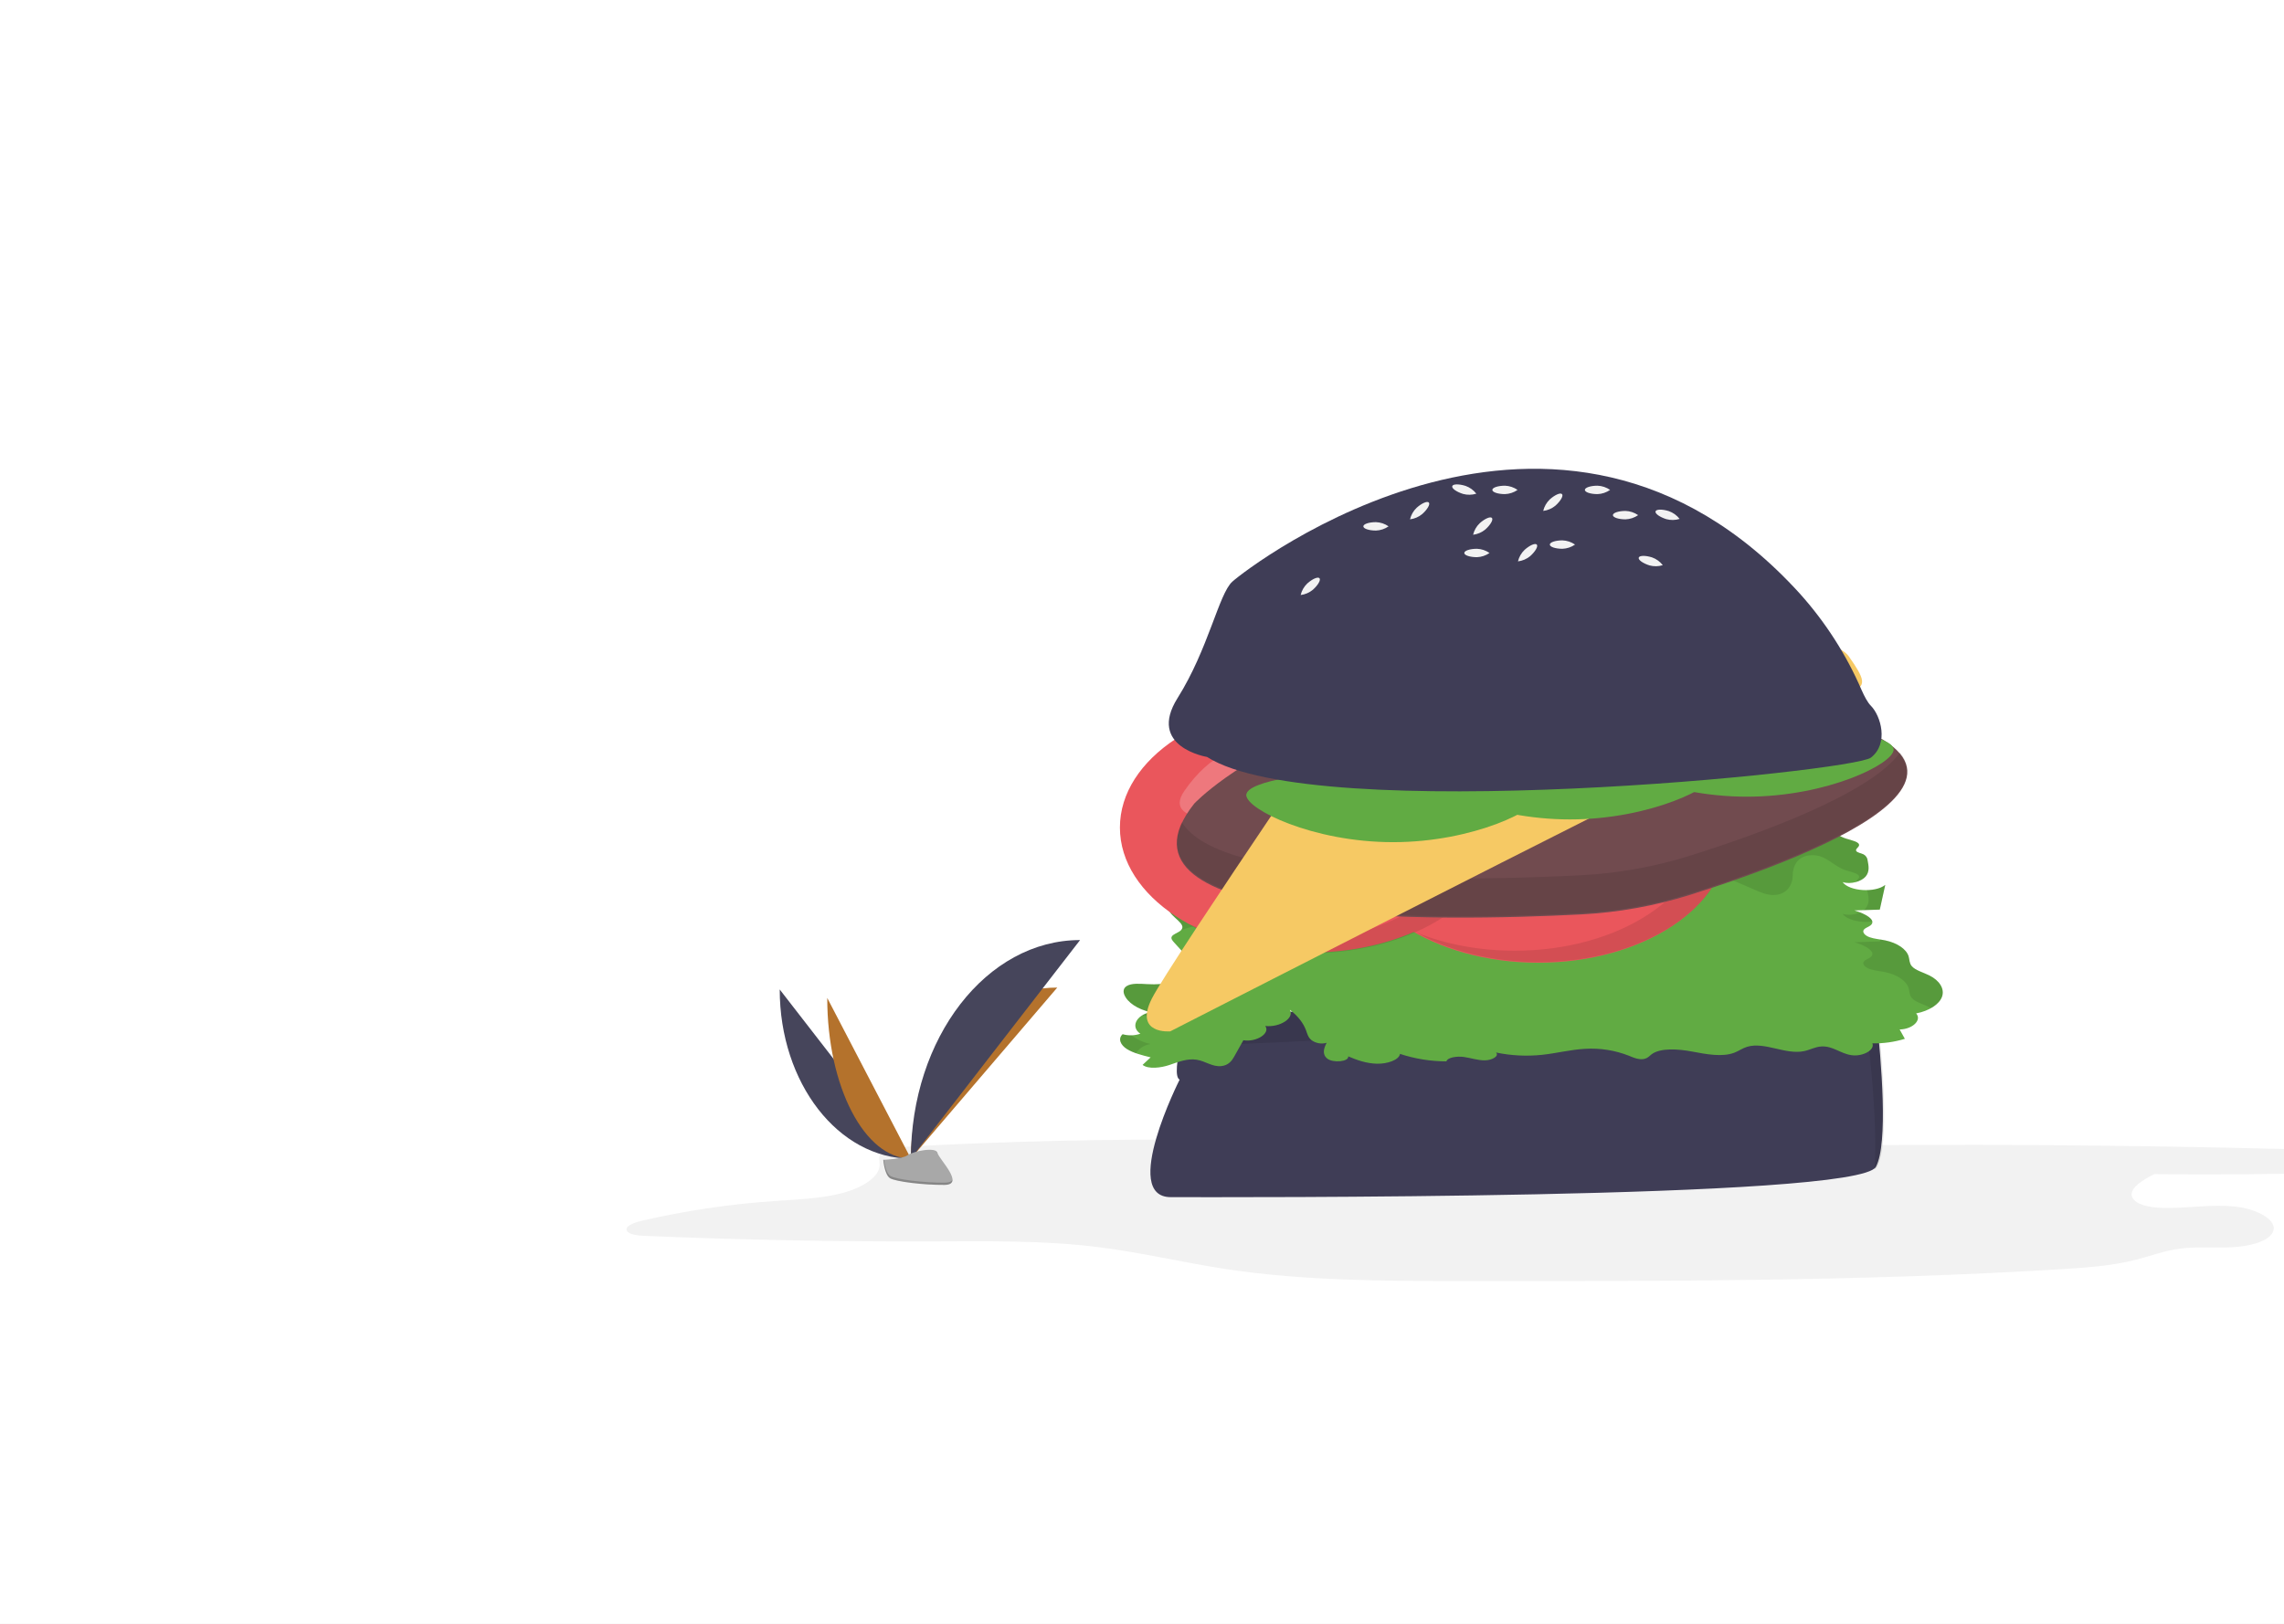 <svg width="1440" height="1024" viewBox="0 0 1440 1024" fill="none" xmlns="http://www.w3.org/2000/svg">
<rect width="1440" height="1024" fill="#E5E5E5"/>
<g id="Frame 1">
<g clip-path="url(#clip0)">
<rect width="1440" height="1024" fill="white"/>
<g id="Hamburger 1">
<g clip-path="url(#clip1)">
<path id="Vector" d="M1136.82 722.526C1237.79 721.335 1338.76 722.018 1439.73 724.575C1448.41 724.795 1457.43 725.078 1465.1 727.378C1472.77 729.678 1478.67 734.613 1476.57 739.353C1437.16 740.519 1397.7 740.879 1358.21 740.434C1349.61 744.647 1340.16 750.992 1345.45 756.674C1349.11 760.606 1358.14 761.776 1366.03 761.785C1380.33 761.802 1394.69 759.455 1408.78 760.832C1422.87 762.209 1436.93 769.62 1432.8 777.313C1429.67 783.155 1417.78 786.046 1406.95 786.563C1396.13 787.079 1385.05 786.005 1374.48 787.389C1364.43 788.703 1355.72 792.12 1346.31 794.504C1331.47 798.266 1315.02 799.428 1298.84 800.417C1174.56 808.009 1049.26 807.949 924.258 807.88C873.652 807.852 822.357 807.775 773.488 800.387C745.632 796.176 718.939 789.637 690.731 786.243C657.037 782.19 622.214 782.74 587.757 782.862C527.268 783.075 466.829 781.909 406.441 779.365C401.947 779.175 396.431 778.534 395.218 776.095C393.803 773.249 399.547 771.029 404.402 769.893C431.914 763.525 459.889 759.352 488.061 757.414C502.329 756.411 517.032 755.9 530.155 752.597C543.278 749.295 554.742 742.368 554.619 734.29C554.581 731.825 553.542 729.189 555.598 727.012C558.329 724.122 565.049 723.458 570.846 723.143C635.116 719.65 699.735 718.192 764.296 718.778C787.006 718.984 809.81 719.44 832.359 717.91C850.835 716.657 868.932 714.084 887.141 711.923C911.582 709.023 1017.95 694.001 1033.47 706.19C1045.08 715.315 1021.1 717.284 1052.26 721.007C1079.38 724.25 1109.3 722.85 1136.82 722.526Z" fill="#F2F2F2"/>
<path id="Vector_2" d="M743.718 680.85C743.718 680.85 706.273 754.945 738.141 754.945C770.01 754.945 1171.55 756.538 1182.71 735.824C1190.52 721.311 1186.21 669.646 1182.93 640.011C1182.3 634.251 1179.48 628.955 1175.05 625.21C1170.63 621.465 1164.94 619.557 1159.16 619.878C1072.31 624.671 747.884 642.435 749.295 640.218C752.084 635.836 750.092 637.031 750.092 637.031C750.092 637.031 737.344 677.664 743.718 680.85Z" fill="#3F3D56"/>
<path id="Vector_3" opacity="0.1" d="M1183.73 640.011C1183.09 634.251 1180.27 628.955 1175.85 625.21C1171.43 621.465 1165.74 619.557 1159.95 619.878C1073.11 624.671 748.681 642.435 750.092 640.218C752.88 635.836 750.889 637.031 750.889 637.031C750.889 637.031 748.043 646.102 745.713 656.008C746.043 655.975 746.29 656.286 745.215 658.179C745.119 658.606 745.025 659.033 744.932 659.461C757.926 660.744 1069.53 643.682 1154.38 638.999C1160.16 638.678 1165.85 640.586 1170.27 644.331C1174.7 648.076 1177.52 653.373 1178.15 659.132C1180.59 681.165 1183.6 715.372 1181.77 737.438C1182.47 737.055 1183.07 736.5 1183.5 735.824C1191.32 721.311 1187.01 669.646 1183.73 640.011Z" fill="black"/>
<path id="Vector_4" d="M788.35 569.809C784.199 568.537 778.945 566.894 779.419 564.215C779.67 562.792 781.575 561.681 782.955 560.488C785.615 558.188 786.332 554.948 783.475 552.726C780.618 550.505 773.736 550.208 771.215 552.559C769.918 553.768 769.996 555.285 769.327 556.651C767.238 560.912 758.788 562.783 751.609 564.438C744.43 566.094 736.398 569.174 737.073 573.582C737.809 578.391 748.884 582.657 744.428 586.758C742.812 588.245 739.413 589.075 738.689 590.776C738.181 591.972 739.203 593.189 740.195 594.283L747.247 602.052C750.053 605.143 752.944 608.507 752.004 611.948C750.142 618.768 735.002 621.378 723.001 620.611C718.607 620.331 713.442 619.946 710.422 621.793C708.095 623.216 708.099 625.433 708.872 627.33C710.863 632.213 717.232 636.442 725.383 638.293C716.248 640.096 712.66 647.693 718.967 651.879C715.358 653.121 711.455 653.233 707.78 652.2C704.661 655.072 706.495 659.013 710.451 661.525C714.408 664.038 720.013 665.451 725.441 666.794L720.362 671.543C724.037 674.414 731.975 673.402 737.328 671.587C742.681 669.773 748.49 667.337 754.487 668.286C760.112 669.176 764.366 672.928 770.094 672.286C774.532 671.788 776.644 668.936 778.027 666.474L783.905 656.008C792.273 657.317 801.071 651.583 797.711 647.011C807.074 648.017 816.291 641.936 813.217 636.781C818.203 640.627 821.714 645.095 823.432 649.78C824.2 651.874 824.667 654.088 826.758 655.862C828.124 656.878 829.707 657.565 831.384 657.868C833.06 658.172 834.783 658.083 836.419 657.61C834.712 660.921 833.329 664.783 836.838 667.593C840.347 670.402 850.472 669.605 850.025 666.163C855.376 668.462 861.372 670.623 868.059 670.795C874.746 670.966 882.065 668.421 882.673 664.61C892.097 667.718 901.956 669.305 911.88 669.311C912.724 666.761 918.619 665.936 923.026 666.56C927.434 667.183 931.522 668.68 936.062 668.683C940.603 668.686 945.485 665.953 943.161 663.723C952.722 665.723 962.536 666.219 972.249 665.191C981.412 664.219 990.095 661.907 999.374 661.408C1008.79 660.835 1018.21 662.323 1026.99 665.769C1030.03 667.045 1033.81 668.65 1037.15 667.65C1039.05 667.082 1039.97 665.857 1041.26 664.88C1046.8 660.675 1058.13 661.481 1066.87 663.135C1075.62 664.788 1085.79 666.778 1093.45 663.856C1096.34 662.754 1098.47 661.05 1101.54 660.125C1112.56 656.809 1125.74 665.304 1137.43 662.86C1141.24 662.064 1144.33 660.16 1148.36 659.925C1155.52 659.508 1160.24 664.356 1167.2 665.399C1174.41 666.481 1182.24 662.09 1180.48 657.945C1187.41 658.099 1194.33 657.138 1200.96 655.098L1197.68 649.202C1205.85 649.07 1211.85 643.218 1208.07 639.08C1216.26 637.521 1222.73 633.325 1224.41 628.487C1226.1 623.648 1222.92 618.356 1216.4 615.125C1212.55 613.218 1207.5 611.877 1205.3 609.252C1203.72 607.361 1203.95 605.161 1203.33 603.094C1201.98 598.57 1196.14 594.576 1188.59 593.019C1185.31 592.342 1181.72 592.085 1178.75 591.041C1175.78 589.996 1173.63 587.733 1175.35 585.998C1176.25 585.079 1178 584.538 1179.13 583.704C1183.71 580.322 1175.86 576.041 1169.15 574.142L1185.16 573.619L1188.6 558.032C1182.27 563.184 1165.84 562.1 1161.72 556.259C1166.86 557.947 1173.76 555.789 1176.27 552.719C1178.79 549.649 1178.17 546.078 1177.5 542.71C1177.44 541.873 1177.16 541.067 1176.69 540.371C1176.22 539.674 1175.58 539.11 1174.83 538.735C1173.26 537.988 1170.77 537.677 1170.25 536.548C1169.73 535.397 1171.76 534.379 1172.06 533.202C1172.63 530.942 1167.44 529.946 1163.93 528.853C1155.66 526.274 1151.65 519.028 1142.23 519.263C1132.89 519.497 1130.28 526.631 1130.27 531.978C1130.26 537.325 1127.1 544.475 1117.75 544.377C1114.01 544.338 1110.76 542.996 1107.78 541.71L1081 530.159C1077.46 528.513 1073.77 527.193 1070 526.216C1064.59 524.955 1058.63 524.806 1052.8 524.674L1015.33 523.822C1013.42 523.673 1011.5 523.838 1009.65 524.311C1007.68 524.969 1006.72 526.263 1005.54 527.376C1000.32 532.275 988.055 534.193 979.203 531.495C976.856 530.78 974.753 529.794 972.266 529.255C964.433 527.557 956.213 530.698 948.073 531.833C934.731 533.693 918.151 530.491 908.532 536.095C905.325 537.964 903.624 540.518 900.652 542.509C897.68 544.501 892.318 545.851 888.57 544.347C889.041 548.001 889.47 551.814 886.996 555.195C884.522 558.575 878.178 561.333 871.944 560.481C868.636 559.606 868.897 556.826 870.462 554.944C872.026 553.062 874.426 551.14 873.646 549.104C872.872 547.085 869.331 545.911 866.683 544.503C864.035 543.096 862.268 540.428 865.081 539.129C863.186 536.693 856.374 536.99 853.377 539.033C850.381 541.076 850.082 543.952 849.755 546.612C849.428 549.271 848.716 552.184 845.244 553.964C839.327 556.997 827.968 555.423 824.044 559.374C822.798 560.629 822.724 562.143 822.011 563.527C818.828 569.706 805.085 571.307 793.851 571.811C793.615 573.097 793.562 574.409 793.695 575.71C797.538 574.047 791.135 570.662 788.35 569.809Z" fill="#61AB43"/>
<path id="Vector_5" opacity="0.1" d="M1177.5 562.75C1178.17 566.119 1178.79 569.689 1176.27 572.759C1175.9 573.203 1175.48 573.602 1175.02 573.951C1178.4 573.84 1181.78 573.729 1185.16 573.619C1186.31 568.423 1187.46 563.227 1188.6 558.032C1185.98 560.166 1181.62 561.227 1177.12 561.326C1177.28 561.791 1177.41 562.267 1177.5 562.75V562.75Z" fill="black"/>
<path id="Vector_6" opacity="0.1" d="M1180.46 581.11C1180.06 579.003 1176.58 576.865 1172.69 575.337C1169.27 576.963 1165.37 577.305 1161.72 576.3C1164.56 580.328 1173.25 582.092 1180.46 581.11Z" fill="black"/>
<path id="Vector_7" opacity="0.1" d="M1185.43 592.468C1185.34 592.865 1185.25 593.262 1185.16 593.659C1179.83 593.834 1174.49 594.008 1169.15 594.183C1175.86 596.082 1183.71 600.362 1179.13 603.745C1178 604.579 1176.25 605.12 1175.35 606.038C1173.63 607.774 1175.78 610.037 1178.75 611.081C1181.72 612.126 1185.31 612.383 1188.59 613.059C1196.14 614.617 1201.98 618.611 1203.33 623.135C1203.95 625.202 1203.72 627.401 1205.3 629.292C1207.5 631.918 1212.55 633.259 1216.4 635.166C1216.77 635.349 1217.13 635.542 1217.48 635.738C1220.96 633.771 1223.46 631.233 1224.41 628.487C1226.1 623.648 1222.92 618.356 1216.4 615.125C1212.55 613.218 1207.5 611.878 1205.3 609.252C1203.72 607.361 1203.95 605.161 1203.33 603.094C1201.98 598.57 1196.14 594.576 1188.59 593.019C1187.55 592.806 1186.49 592.635 1185.43 592.468Z" fill="black"/>
<path id="Vector_8" opacity="0.1" d="M716.378 664.246C717.624 661.593 720.808 659.237 725.383 658.334C721.012 657.426 716.893 655.568 713.319 652.892C711.448 652.947 709.58 652.714 707.78 652.2C704.661 655.072 706.495 659.013 710.451 661.526C712.317 662.654 714.306 663.567 716.378 664.246V664.246Z" fill="black"/>
<path id="Vector_9" opacity="0.1" d="M744.618 586.562C746.898 585.708 749.234 585.013 751.609 584.479C758.787 582.823 767.238 580.952 769.327 576.691C769.996 575.325 769.918 573.809 771.215 572.599C773.736 570.248 780.618 570.545 783.475 572.767C786.332 574.988 785.615 578.229 782.955 580.529C781.575 581.722 779.67 582.832 779.419 584.256C778.945 586.934 784.199 588.577 788.35 589.849C790.303 590.478 792.133 591.443 793.755 592.7C793.79 592.416 793.824 592.133 793.852 591.851C805.085 591.347 818.828 589.747 822.011 583.568C822.724 582.183 822.798 580.669 824.044 579.414C827.968 575.464 839.327 577.037 845.244 574.004C848.716 572.225 849.428 569.312 849.755 566.652C850.082 563.993 850.381 561.116 853.378 559.074C856.374 557.031 863.186 556.734 865.081 559.17C862.269 560.469 864.035 563.136 866.683 564.544C869.331 565.951 872.872 567.126 873.646 569.145C874.426 571.18 872.026 573.103 870.462 574.985C868.897 576.867 868.636 579.647 871.945 580.521C878.178 581.374 884.522 578.615 886.996 575.235C889.47 571.855 889.041 568.042 888.57 564.388C892.318 565.891 897.681 564.541 900.652 562.55C903.624 560.559 905.325 558.004 908.532 556.136C918.151 550.532 934.731 553.734 948.074 551.874C956.213 550.739 964.433 547.598 972.266 549.296C974.753 549.835 976.856 550.821 979.203 551.536C988.056 554.234 1000.32 552.315 1005.54 547.417C1006.72 546.304 1007.68 545.009 1009.65 544.352C1011.5 543.878 1013.42 543.713 1015.33 543.863C1027.82 544.147 1040.31 544.431 1052.8 544.714C1058.63 544.847 1064.59 544.996 1070 546.257C1073.78 547.234 1077.46 548.553 1081 550.2C1089.92 554.05 1098.85 557.9 1107.78 561.751C1110.76 563.036 1114.01 564.379 1117.75 564.418C1127.1 564.515 1130.26 557.365 1130.27 552.018C1130.28 546.672 1132.89 539.538 1142.23 539.304C1151.65 539.068 1155.66 546.315 1163.93 548.893C1167.44 549.986 1172.63 550.982 1172.06 553.242C1171.79 554.291 1170.16 555.214 1170.17 556.217C1172.5 555.668 1174.62 554.453 1176.27 552.719C1178.79 549.649 1178.17 546.078 1177.5 542.71C1177.44 541.873 1177.16 541.067 1176.69 540.371C1176.22 539.674 1175.58 539.11 1174.83 538.735C1173.26 537.988 1170.77 537.677 1170.25 536.548C1169.73 535.397 1171.76 534.379 1172.06 533.202C1172.63 530.942 1167.44 529.946 1163.93 528.853C1155.66 526.274 1151.65 519.028 1142.23 519.263C1132.89 519.497 1130.28 526.631 1130.27 531.978C1130.26 537.325 1127.1 544.475 1117.75 544.377C1114.01 544.338 1110.76 542.996 1107.78 541.71C1098.85 537.86 1089.92 534.009 1081 530.159C1077.46 528.513 1073.78 527.193 1070 526.216C1064.59 524.955 1058.63 524.806 1052.8 524.674C1040.31 524.39 1027.82 524.106 1015.33 523.823C1013.42 523.673 1011.5 523.838 1009.65 524.311C1007.68 524.969 1006.72 526.263 1005.54 527.376C1000.32 532.275 988.056 534.193 979.203 531.495C976.856 530.78 974.753 529.794 972.266 529.255C964.433 527.557 956.213 530.698 948.074 531.833C934.731 533.693 918.151 530.491 908.532 536.095C905.325 537.964 903.624 540.518 900.652 542.509C897.681 544.501 892.318 545.851 888.57 544.347C889.041 548.001 889.47 551.815 886.996 555.195C884.522 558.575 878.178 561.333 871.945 560.481C868.637 559.607 868.897 556.826 870.462 554.944C872.026 553.062 874.426 551.14 873.646 549.104C872.872 547.085 869.331 545.911 866.683 544.503C864.035 543.096 862.269 540.428 865.081 539.129C863.186 536.693 856.374 536.99 853.378 539.033C850.381 541.076 850.082 543.952 849.755 546.612C849.428 549.271 848.716 552.184 845.244 553.964C839.327 556.997 827.968 555.423 824.044 559.374C822.798 560.629 822.724 562.143 822.011 563.527C818.828 569.706 805.085 571.307 793.852 571.811C793.824 572.092 793.79 572.375 793.755 572.66C792.133 571.402 790.303 570.437 788.35 569.809C784.199 568.537 778.945 566.894 779.419 564.215C779.67 562.792 781.575 561.682 782.955 560.488C785.615 558.188 786.332 554.948 783.475 552.726C780.618 550.505 773.736 550.208 771.215 552.559C769.918 553.768 769.996 555.285 769.327 556.651C767.238 560.912 758.788 562.783 751.609 564.438C744.43 566.094 736.398 569.174 737.073 573.582C737.797 578.315 748.522 582.521 744.618 586.562Z" fill="black"/>
<path id="Vector_10" opacity="0.1" d="M725.383 638.293C723.409 638.657 721.523 639.396 719.827 640.469C720.902 640.516 721.973 640.586 723.001 640.652C735.002 641.418 750.142 638.809 752.004 631.989C752.944 628.548 750.053 625.184 747.247 622.093C746.119 620.85 744.992 619.608 743.864 618.365C737.993 620.36 729.97 621.056 723.001 620.611C718.607 620.331 713.442 619.946 710.422 621.793C708.095 623.216 708.099 625.433 708.872 627.33C710.863 632.213 717.232 636.442 725.383 638.293Z" fill="black"/>
<path id="Vector_11" d="M969.788 607.107C1035.79 607.107 1089.3 571.793 1089.3 528.232C1089.3 484.671 1035.79 449.357 969.788 449.357C903.786 449.357 850.281 484.671 850.281 528.232C850.281 571.793 903.786 607.107 969.788 607.107Z" fill="#EA565C"/>
<path id="Vector_12" opacity="0.2" d="M929.156 522.655C929.156 522.655 874.979 528.232 890.913 505.127C906.848 482.023 926.766 474.056 936.326 480.429C945.887 486.803 949.87 504.331 948.277 504.331C946.683 504.331 923.579 490.787 915.612 501.144C907.644 511.501 929.156 522.655 929.156 522.655Z" fill="white"/>
<path id="Vector_13" opacity="0.2" d="M976.098 524.913C976.098 524.913 1020.84 555.973 993.696 563.123C966.556 570.274 946.254 563.344 943.152 552.28C940.05 541.217 948.445 525.323 949.654 526.361C950.863 527.399 959.57 552.726 972.362 550.057C985.154 547.389 976.098 524.913 976.098 524.913Z" fill="white"/>
<path id="Vector_14" opacity="0.2" d="M986.543 505.448C986.543 505.448 990.073 451.1 1010.2 470.662C1030.32 490.225 1034.86 511.192 1026.98 519.556C1019.1 527.921 1001.16 528.927 1001.42 527.356C1001.69 525.785 1018.89 505.261 1010.01 495.679C1001.13 486.097 986.543 505.448 986.543 505.448Z" fill="white"/>
<path id="Vector_15" d="M825.583 600.733C891.585 600.733 945.09 565.42 945.09 521.858C945.09 478.297 891.585 442.984 825.583 442.984C759.581 442.984 706.076 478.297 706.076 521.858C706.076 565.42 759.581 600.733 825.583 600.733Z" fill="#EA565C"/>
<path id="Vector_16" opacity="0.2" d="M784.95 516.281C784.95 516.281 730.774 521.858 746.708 498.754C762.642 475.649 782.56 467.682 792.121 474.056C801.681 480.429 805.665 497.957 804.072 497.957C802.478 497.957 779.373 484.413 771.406 494.77C763.439 505.127 784.95 516.281 784.95 516.281Z" fill="white"/>
<path id="Vector_17" opacity="0.2" d="M831.893 518.54C831.893 518.54 876.631 549.599 849.491 556.75C822.35 563.9 802.048 556.97 798.946 545.907C795.844 534.843 804.24 518.949 805.449 519.987C806.658 521.025 815.365 546.352 828.157 543.684C840.948 541.015 831.893 518.54 831.893 518.54Z" fill="white"/>
<path id="Vector_18" opacity="0.2" d="M842.337 499.075C842.337 499.075 845.868 444.726 865.994 464.289C886.119 483.851 890.655 504.818 882.777 513.183C874.899 521.547 856.953 522.554 857.218 520.983C857.484 519.411 874.69 498.887 865.805 489.305C856.921 479.723 842.337 499.075 842.337 499.075Z" fill="white"/>
<path id="Vector_19" opacity="0.1" d="M887.775 454.733C913.806 469.201 930.351 490.867 930.351 515.086C930.351 558.648 876.846 593.961 810.844 593.961C788.228 593.961 767.081 589.814 749.05 582.61C769.838 594.165 796.675 601.132 825.981 601.132C891.983 601.132 945.488 565.818 945.488 522.257C945.488 493.622 922.367 468.552 887.775 454.733Z" fill="black"/>
<path id="Vector_20" opacity="0.1" d="M1031.98 460.31C1058.01 474.778 1074.56 496.444 1074.56 520.663C1074.56 564.225 1021.05 599.538 955.049 599.538C932.433 599.538 911.286 595.391 893.255 588.187C914.044 599.742 940.88 606.708 970.187 606.708C1036.19 606.708 1089.69 571.395 1089.69 527.834C1089.69 499.199 1066.57 474.129 1031.98 460.31Z" fill="black"/>
<path id="Vector_21" d="M752.955 506.748C752.955 506.748 855.731 396.801 1107.49 442.214C1306.51 478.113 1143.08 539.901 1065.88 564.214C1043.48 571.265 1020.27 575.443 996.817 576.648C909.714 581.133 690.625 585.143 752.955 506.748Z" fill="#714B4F"/>
<path id="Vector_22" opacity="0.1" d="M1065.88 539.516C1043.48 546.567 1020.27 550.745 996.817 551.95C926.255 555.583 769.081 558.902 745.067 518.354C714.745 583.894 914.59 580.086 996.817 575.851C1020.27 574.647 1043.48 570.469 1065.88 563.418C1122.47 545.597 1225.38 507.642 1197.93 474.506C1179.45 500.51 1109.13 525.895 1065.88 539.516Z" fill="black"/>
<path id="Vector_23" opacity="0.1" d="M972.45 442.612L1000.34 497.586" stroke="black" stroke-width="2" stroke-miterlimit="10"/>
<path id="Vector_24" opacity="0.1" d="M886.405 462.53L910.306 508.74" stroke="black" stroke-width="2" stroke-miterlimit="10"/>
<path id="Vector_25" opacity="0.1" d="M1022.64 442.612L1060.09 497.586" stroke="black" stroke-width="2" stroke-miterlimit="10"/>
<path id="Vector_26" opacity="0.1" d="M886.405 513.52L1137.37 481.651" stroke="black" stroke-width="2" stroke-miterlimit="10"/>
<path id="Vector_27" opacity="0.1" d="M1127.81 452.97L1145.34 477.668" stroke="black" stroke-width="2" stroke-miterlimit="10"/>
<path id="Vector_28" opacity="0.1" d="M837.009 481.651L848.163 504.756" stroke="black" stroke-width="2" stroke-miterlimit="10"/>
<path id="Vector_29" d="M874.471 406.803C874.471 406.803 1103.65 405.766 1105.76 403.692C1107.86 401.619 1156.22 400.52 1165.68 413.999C1175.14 427.478 1178.29 433.699 1165.68 435.772C1153.06 437.846 737.802 650.397 737.802 650.397C737.802 650.397 714.674 652.471 726.238 629.661C737.802 606.85 874.471 406.803 874.471 406.803Z" fill="#F6C964"/>
<path id="Vector_30" d="M970.688 501.608C970.688 510.188 929.311 531.086 878.269 531.086C827.227 531.086 785.85 510.188 785.85 501.608C785.85 493.027 827.227 489.657 878.269 489.657C929.311 489.657 970.688 493.027 970.688 501.608Z" fill="#61AB43"/>
<path id="Vector_31" d="M878.269 516.745C929.311 516.745 970.688 509.79 970.688 501.209C970.688 492.629 929.311 485.673 878.269 485.673C827.227 485.673 785.85 492.629 785.85 501.209C785.85 509.79 827.227 516.745 878.269 516.745Z" fill="#61AB43"/>
<path id="Vector_32" d="M1082.23 487.267C1082.23 495.847 1040.85 516.745 989.809 516.745C938.767 516.745 897.39 495.847 897.39 487.267C897.39 478.686 938.767 475.316 989.809 475.316C1040.85 475.316 1082.23 478.686 1082.23 487.267Z" fill="#61AB43"/>
<path id="Vector_33" d="M989.809 502.404C1040.85 502.404 1082.23 495.449 1082.23 486.868C1082.23 478.288 1040.85 471.332 989.809 471.332C938.767 471.332 897.39 478.288 897.39 486.868C897.39 495.449 938.767 502.404 989.809 502.404Z" fill="#61AB43"/>
<path id="Vector_34" d="M1193.77 472.926C1193.77 481.506 1152.39 502.404 1101.35 502.404C1050.31 502.404 1008.93 481.506 1008.93 472.926C1008.93 464.346 1050.31 460.975 1101.35 460.975C1152.39 460.975 1193.77 464.346 1193.77 472.926Z" fill="#61AB43"/>
<path id="Vector_35" d="M1101.35 488.063C1152.39 488.063 1193.77 481.108 1193.77 472.528C1193.77 463.947 1152.39 456.992 1101.35 456.992C1050.31 456.992 1008.93 463.947 1008.93 472.528C1008.93 481.108 1050.31 488.063 1101.35 488.063Z" fill="#61AB43"/>
<path id="Vector_36" d="M760.988 477.34C760.988 477.34 722.977 471.152 742.425 440.213C761.872 409.275 768.413 374.593 776.899 366.845C786.387 358.182 982.212 206.301 1134.77 374.366C1150.93 392.383 1164.07 412.899 1173.67 435.116C1175.52 439.316 1177.55 443.086 1179.54 445.075C1185.73 451.263 1191.03 468.942 1179.54 477.782C1168.05 486.621 829.495 521.096 760.988 477.34Z" fill="#3F3D56"/>
<path id="Vector_37" d="M939.106 348.723C936.763 350.352 934.001 351.273 931.15 351.375C926.756 351.375 923.194 350.188 923.194 348.723C923.194 347.259 926.756 346.072 931.15 346.072C934.001 346.174 936.763 347.095 939.106 348.723V348.723Z" fill="#F2F2F2"/>
<path id="Vector_38" d="M875.461 331.928C873.118 333.557 870.356 334.478 867.505 334.58C863.111 334.58 859.549 333.393 859.549 331.928C859.549 330.464 863.111 329.276 867.505 329.276C870.356 329.379 873.118 330.299 875.461 331.928V331.928Z" fill="#F2F2F2"/>
<path id="Vector_39" d="M1048.35 356.403C1045.63 357.258 1042.72 357.312 1039.97 356.558C1035.78 355.246 1032.73 353.05 1033.17 351.652C1033.61 350.254 1037.36 350.184 1041.55 351.496C1044.24 352.445 1046.6 354.149 1048.35 356.403Z" fill="#F2F2F2"/>
<path id="Vector_40" d="M930.787 311.321C928.065 312.176 925.155 312.23 922.403 311.476C918.209 310.164 915.164 307.968 915.602 306.57C916.039 305.172 919.793 305.103 923.986 306.414C926.677 307.363 929.038 309.067 930.787 311.321V311.321Z" fill="#F2F2F2"/>
<path id="Vector_41" d="M1058.96 327.232C1056.24 328.087 1053.33 328.141 1050.58 327.387C1046.38 326.076 1043.34 323.879 1043.78 322.481C1044.21 321.083 1047.97 321.014 1052.16 322.326C1054.85 323.275 1057.21 324.978 1058.96 327.232V327.232Z" fill="#F2F2F2"/>
<path id="Vector_42" d="M1032.81 324.857C1030.46 326.485 1027.7 327.406 1024.85 327.508C1020.46 327.508 1016.89 326.321 1016.89 324.857C1016.89 323.392 1020.46 322.205 1024.85 322.205C1027.7 322.307 1030.46 323.228 1032.81 324.857V324.857Z" fill="#F2F2F2"/>
<path id="Vector_43" d="M956.785 308.945C954.442 310.574 951.681 311.495 948.829 311.597C944.435 311.597 940.874 310.41 940.874 308.945C940.874 307.481 944.435 306.293 948.829 306.293C951.681 306.396 954.442 307.316 956.785 308.945V308.945Z" fill="#F2F2F2"/>
<path id="Vector_44" d="M1015.13 308.945C1012.78 310.574 1010.02 311.495 1007.17 311.597C1002.78 311.597 999.215 310.41 999.215 308.945C999.215 307.481 1002.78 306.293 1007.17 306.293C1010.02 306.396 1012.78 307.316 1015.13 308.945V308.945Z" fill="#F2F2F2"/>
<path id="Vector_45" d="M993.027 343.42C990.685 345.049 987.923 345.969 985.072 346.072C980.678 346.072 977.116 344.884 977.116 343.42C977.116 341.955 980.678 340.768 985.072 340.768C987.923 340.87 990.685 341.791 993.027 343.42V343.42Z" fill="#F2F2F2"/>
<path id="Vector_46" d="M928.75 337.225C929.413 334.45 930.861 331.924 932.92 329.95C936.199 327.024 939.647 325.539 940.622 326.632C941.597 327.725 939.73 330.982 936.451 333.907C934.256 335.729 931.582 336.881 928.75 337.225Z" fill="#F2F2F2"/>
<path id="Vector_47" d="M888.971 327.501C889.635 324.726 891.083 322.201 893.142 320.226C896.421 317.301 899.869 315.815 900.844 316.908C901.819 318.001 899.952 321.258 896.673 324.183C894.477 326.005 891.804 327.157 888.971 327.501V327.501Z" fill="#F2F2F2"/>
<path id="Vector_48" d="M820.023 375.235C820.686 372.46 822.134 369.934 824.193 367.96C827.472 365.035 830.92 363.549 831.895 364.642C832.87 365.735 831.003 368.992 827.724 371.917C825.529 373.739 822.855 374.891 820.023 375.235Z" fill="#F2F2F2"/>
<path id="Vector_49" d="M972.948 322.197C973.611 319.422 975.059 316.897 977.118 314.922C980.397 311.997 983.845 310.512 984.82 311.604C985.795 312.697 983.928 315.954 980.649 318.88C978.454 320.702 975.78 321.853 972.948 322.197Z" fill="#F2F2F2"/>
<path id="Vector_50" d="M957.036 354.02C957.7 351.245 959.148 348.719 961.207 346.745C964.486 343.82 967.934 342.334 968.909 343.427C969.884 344.52 968.017 347.777 964.738 350.702C962.542 352.524 959.869 353.676 957.036 354.02Z" fill="#F2F2F2"/>
<path id="Vector_51" d="M491.594 623.978C491.594 682.938 528.582 730.648 574.293 730.648Z" fill="#46455B"/>
<path id="Vector_52" d="M574.293 730.648C574.293 671.025 615.57 622.779 666.581 622.779Z" fill="#B4722C"/>
<path id="Vector_53" d="M521.557 629.323C521.557 685.329 545.144 730.648 574.293 730.648Z" fill="#B4722C"/>
<path id="Vector_54" d="M574.293 730.648C574.293 654.464 622.003 592.816 680.963 592.816Z" fill="#46455B"/>
<path id="Vector_55" d="M556.895 731.4C556.895 731.4 568.623 731.039 572.158 728.522C575.692 726.005 590.199 723 591.076 727.036C591.952 731.073 608.701 747.113 595.46 747.219C582.219 747.326 564.694 745.157 561.166 743.008C557.638 740.859 556.895 731.4 556.895 731.4Z" fill="#A8A8A8"/>
<path id="Vector_56" opacity="0.2" d="M595.696 745.814C582.455 745.921 564.93 743.752 561.402 741.603C558.716 739.966 557.645 734.094 557.287 731.385C557.039 731.396 556.895 731.4 556.895 731.4C556.895 731.4 557.638 740.859 561.166 743.008C564.694 745.157 582.219 747.326 595.46 747.219C599.282 747.188 600.602 745.829 600.53 743.815C599.999 745.031 598.541 745.791 595.696 745.814Z" fill="black"/>
</g>
</g>
</g>
</g>
<defs>
<clipPath id="clip0">
<rect width="1440" height="1024" fill="white"/>
</clipPath>
<clipPath id="clip1">
<rect x="395" y="217" width="1082" height="590.893" fill="white"/>
</clipPath>
</defs>
</svg>

